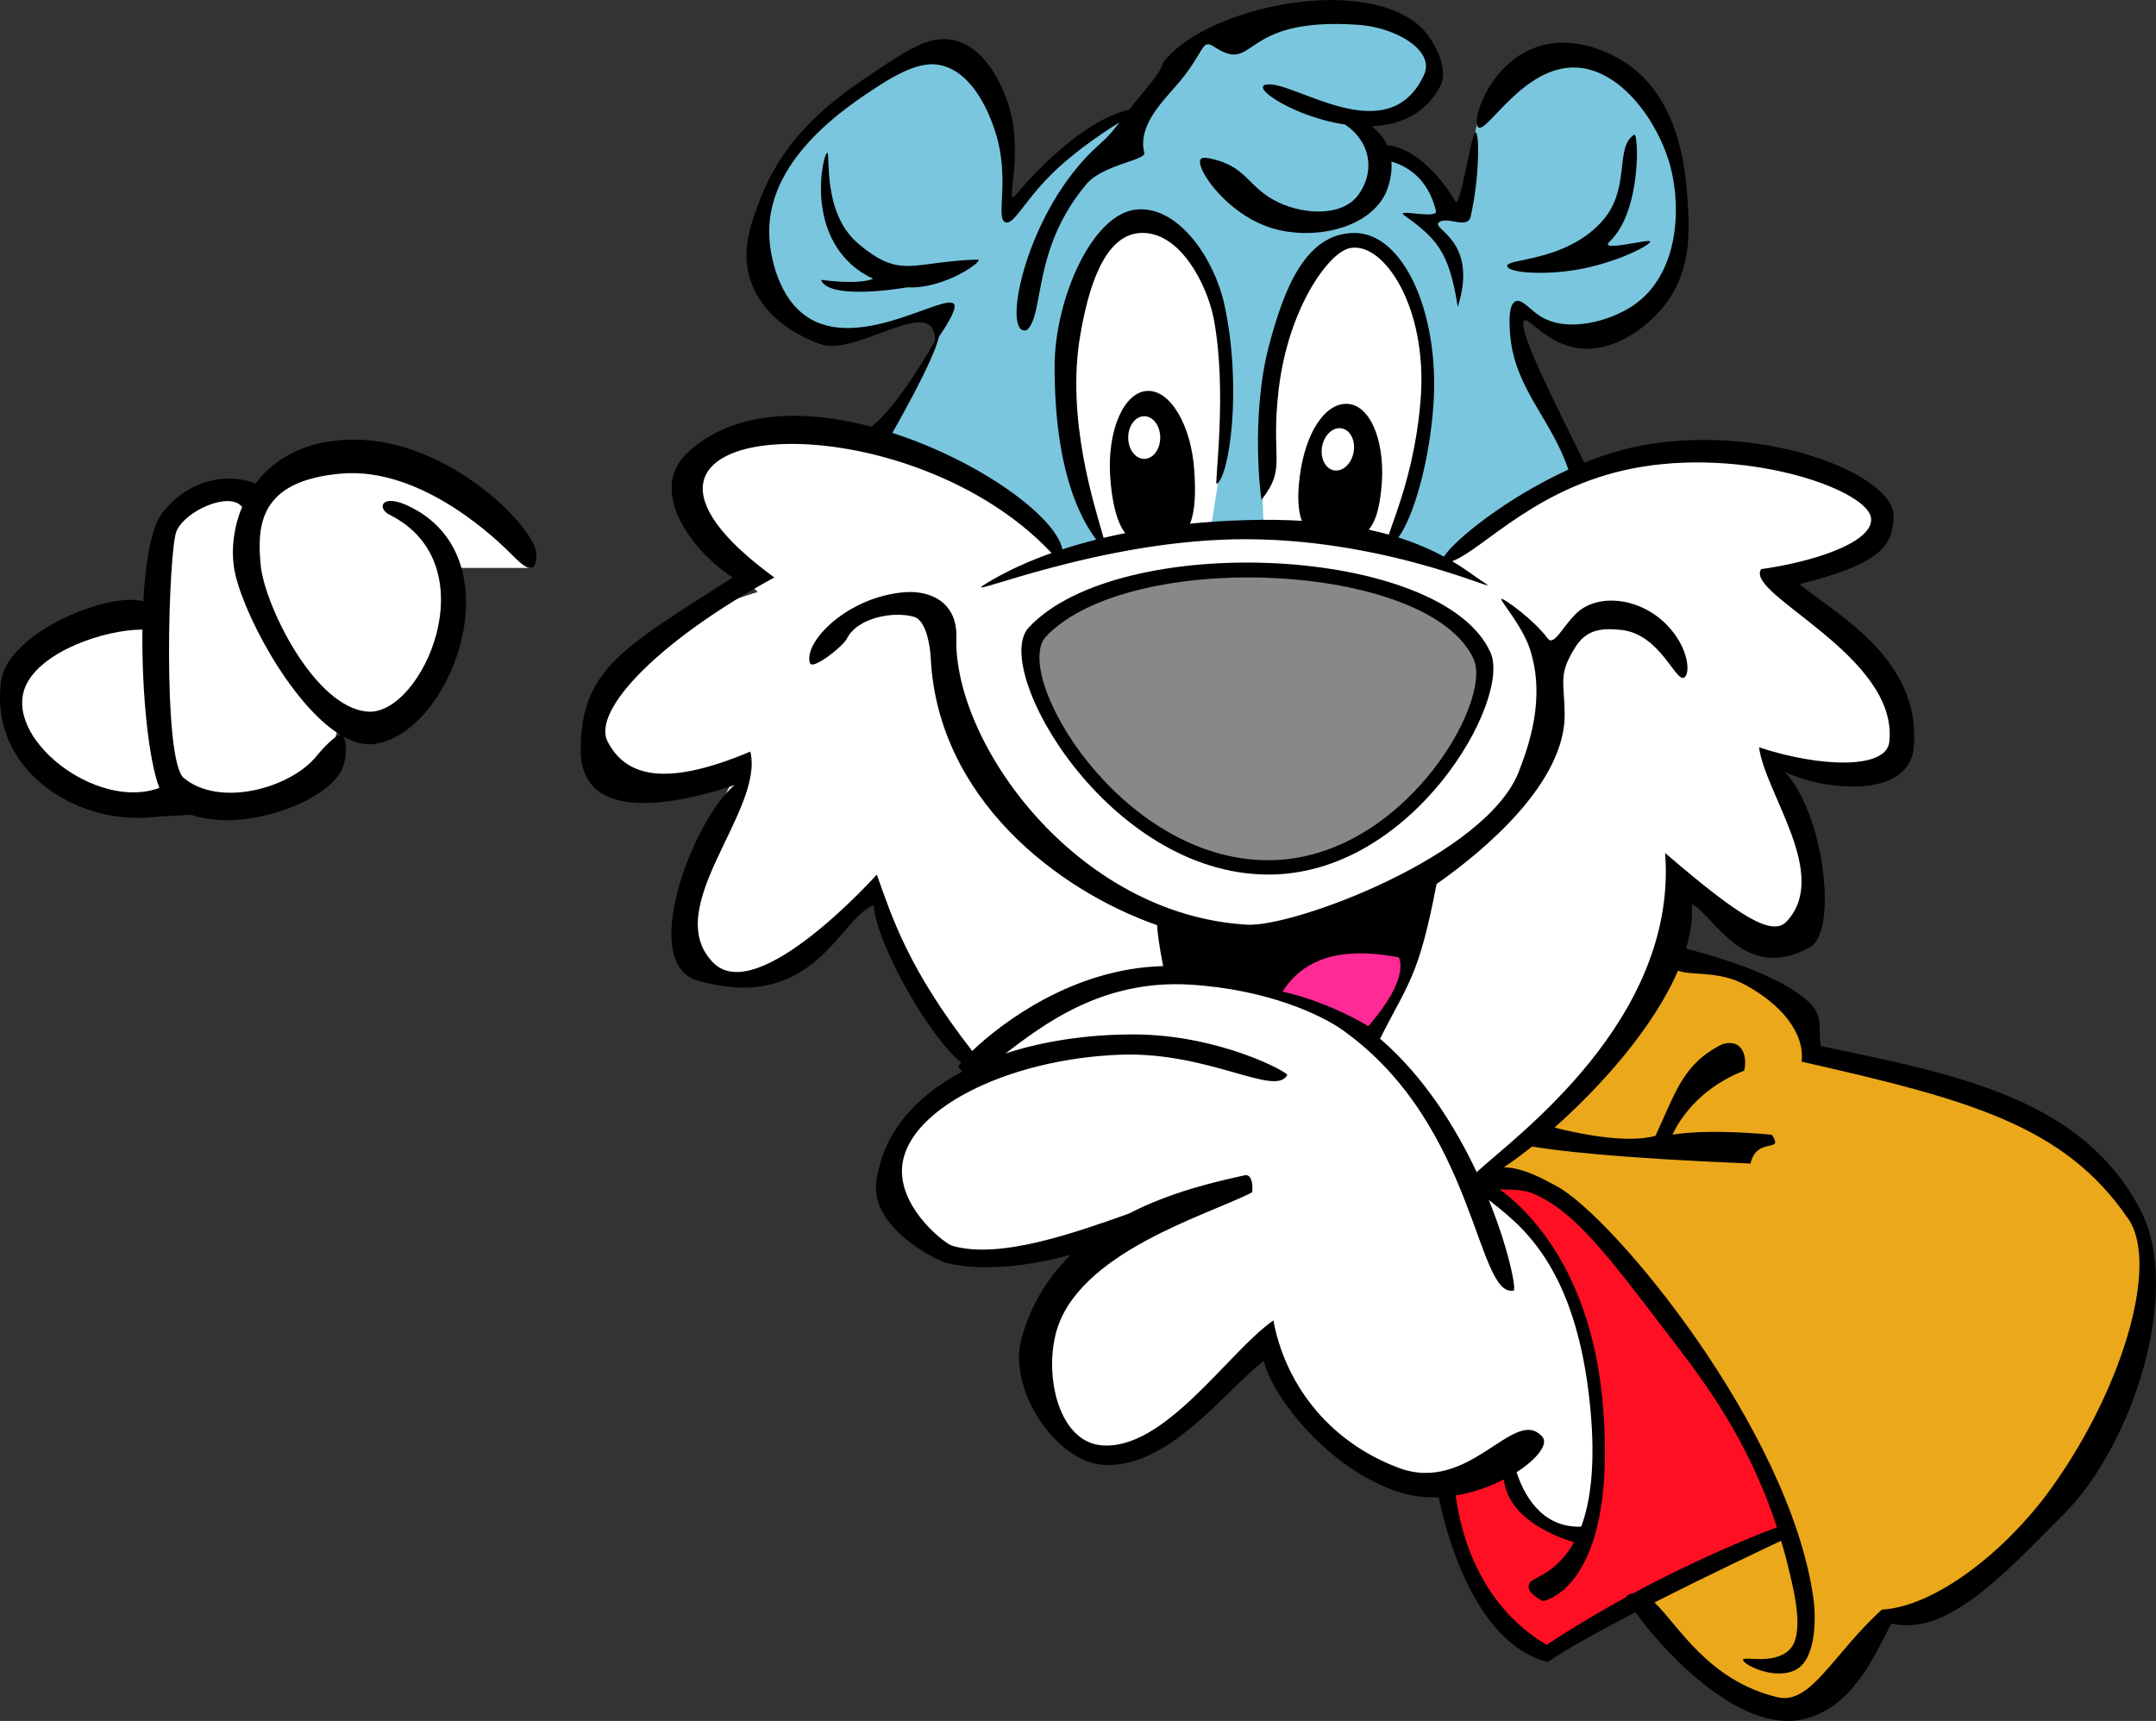 <?xml version="1.0" encoding="UTF-8"?>
<svg id="Calque_1" data-name="Calque 1" xmlns="http://www.w3.org/2000/svg" viewBox="0 0 1024.39 817.84">
  <rect x="0" y="0" width="1024.39" height="817.84" fill="#333333" stroke="none"/>
  <path d="M333.6,217.94c39.56-30.61,108.53-13.7,170.53,47.56,113.92-26.7,147.33-10.76,180.34,5.39,81.11-65.41,151.74-80.32,213.41-22-5.37,15.72-51.02,25.54-51.02,25.54,30,19.46,56.79,49.07,60.35,87.86-20.39,10.04-42.67,8.11-65.93,0,19.53,26.88,30.2,54.03,18.26,81.87-19.17,12.55-39.7-1.79-60.55-22.32-10.69,52.32-41.24,99.65-97.59,140.49l-238.99-56.3c-10.39-19.88-39.78-46.57-45.65-85.21-32.4,38.29-47.3,47.48-77.6,43.98-24.34-17.66-11.51-54.65,10.14-96.22-26.37,8.74-49.78,9.66-67.46-4.56-1.09-34.41,16.65-64.06,78.13-82.67-27.34-28.9-42.59-52.73-26.4-63.41Z" style="fill: #fff;"/>
  <path d="M252.66,269.88h-37.23c2.68,34.3-2.84,63.77-35.25,77.4l-19.53-1.27c-9,33.16-29.28,44.75-70.75,33.98-40.65,2.61-73.72-5.43-84.95-44.12,2.11-27.74,21.49-43.98,68.47-41.84,1.57-28.3,4.75-53.28,18.26-57.06,4.93-4.9,16.4-4.83,31.45-2.03,57.81-32.79,97.61-10.86,129.53,34.94Z" style="fill: #fff;"/>
  <path d="M701.41,565.22c53.77,33.12,66.49,91.45,51.76,166.63,0,0-32.33-8.75-38.62-34.23-77.15,36.14-112.39-57.44-112.39-57.44-40.3,44.44-72.58,61.2-94.72,42.98-23.31-28.94-26.17-63.32,12.93-92.05-62.28,10.52-93.24,5.08-96.24-23.2-6.04-25.64,10.08-45.52,43.74-60.86,25.46-34.86,67.93-48.84,129.56-39.33,47.71,11.09,79.86,47.71,103.97,97.51Z" style="fill: #fff;"/>
  <path d="M792.6,453.06c35.61,4.14,63.71,15.4,69.48,47.89,84.75,15.63,147.57,41.59,156.72,92.81,.05,91.56-43.43,148.1-123.75,174.98-9.78,24.94-25.03,39.45-44.89,45.14-28.17-8.69-49.88-27.35-68.22-51.23,20.17-13.18,35.44-26.03,68.22-35.38-44.38-116.78-112.71-174.23-141.88-166.99,51.27-47.72,77.41-82.45,84.32-107.23Z" style="fill: #eba81b;"/>
  <path d="M685.46,707.88l29.09-10.27c5.08,17.56,17.43,29.39,38.62,34.23,22.89-88.1-10.25-130.44-44.89-171.55,52,8.58,98.72,70.03,141.88,166.99-43.64,18.56-82.19,37.62-116.78,57.06-21.09-8.99-36.78-35.39-47.93-76.46Z" style="fill: #ff0f23;"/>
  <path d="M415.76,210.95l36.52-61.26c-23.2-3.63-82.92,34.78-92.05-32.16-4.98-46.22,72.49-103.46,95.48-93.96,31.19,16.36,20.2,73.25,24.73,76.84,28.15-42.22,63.27-46.03,63.27-46.03,15.46-38.39,50.55-55.09,108.28-46.79,0,0,30.43,6.85,31.19,27.39,.76,20.54-36.52,24.34-36.52,24.34l11.03,11.79c8.72,1.5,17.74,9.01,35.38,29.67,12.8-56.37,5.71-54.4,33.85-70.75,41.17-13.36,74.9,38.04,71.89,72.74-3.01,34.7-17.95,50.52-35.38,56.98-20.54,7.61-42.98-14.84-42.98-14.84,.59,10.48,11.08,41.51,29.64,82.92-31.96,11.13-51.07,24.87-65.78,39.51-60.99-18.01-121.01-17.81-180.18-1.85-21.2-26.85-48.33-46.29-86.47-51.95l-1.9-2.6Z" style="fill: #7ac6df;"/>
  <g>
    <path d="M643.37,114.48c-28.66,0-34.22,34.91-40.08,66.99-5.86,32.08-2.66,70.33-2.66,70.33,0,0,30.81-1.52,60.48,8.37,10.27-26.25,14.45-56.4,17.12-73.03,2.67-16.64-6.2-72.65-34.86-72.65Z" style="fill: #fff;"/>
    <path d="M538.63,103.45c-27.01,6.63-36.21,54.64-34.23,80.64,1.98,26,12.17,60.86,21.3,76.08,25.58-7.99,49.07-6.47,49.07-6.47,0,0,10.98-59.31,7.99-86.35-3-27.04-17.12-70.53-44.12-63.9Z" style="fill: #fff;"/>
  </g>
  <path d="M602.55,412.08c-53.39,0-93.75-47.69-106.65-77.76-6.72-15.65-7.19-28.19-1.3-34.38,17.3-18.19,54.1-29.06,98.45-29.06s97.43,12.61,110.21,40.79c4.31,9.5-.68,27.69-12.7,46.35-16.84,26.13-48.81,54.06-88.01,54.06Z" style="fill: #888;"/>
  <g>
    <path d="M168.09,208.93c-22.74,0-37.76,8.97-46.72,20.91-9.48-4.12-29.54-4.81-44.29,13.96-5.12,6.52-7.95,22.83-8.98,42.02-16.36-4.9-64.43,14.73-67.57,37.93-5.68,42.01,35.43,68.2,71.45,64.64,5.96-.59,12.78-.83,18.95-1.15,24.88,8.56,63.84-6.18,71.21-20.97,2.92-5.85,2.73-13.8,.92-16.28,5.17,2.89,10.32,4.27,15.24,3.52,35.48-5.38,65.45-83.56,20.41-110.58-17.01-10.21-20.41-1.7-13.61,1.7,47.63,23.82,15.31,95.27-10.21,93.56-25.52-1.7-49.33-51.04-51.04-69.75-1.7-18.71-.85-39.98,38.28-43.38,39.13-3.4,75.7,33.17,80.81,38.28s11.91,11.91,11.91,0-40.83-54.44-86.76-54.44ZM12.44,325.46c7.63-15.99,37.02-26.22,55.23-26.27-.37,29.44,2.84,61.69,8.04,75.24-30.06,11.26-75.02-24.32-63.26-48.97Zm149.32,23.79c-2.44,.11-8.29,6.28-11.52,10.24-12.23,14.99-45.82,24.48-62.94,10.21-10.21-8.51-7.28-108.91-3.4-117.38,4.56-9.97,24.85-18.4,30.62-11.91,.14,.16,.34,.3,.56,.45-4.07,9.61-5.19,19.87-3.96,28.47,2.76,19.29,26.72,65.38,50.65,79.92Z"/>
    <path d="M602.74,415.62c68.66,0,115.48-82.94,105.47-105.47-22.68-51.05-176.37-58.18-219.45-11.91-18.14,19.48,37.43,117.38,113.98,117.38Zm-105.68-113.2c39.87-41.94,182.11-35.48,203.1,10.79,9.26,20.42-34.07,95.6-97.61,95.6-70.85,0-122.27-88.74-105.49-106.39Z"/>
    <path d="M390.06,133c3.99,10.14,41.01,3.55,41.01,3.55,18.05,1,37.25-13.3,33.47-13.19-31.44,.95-36.44,9.62-56.8-7.61-17.31-14.65-13.03-43.27-14.71-43.11-1.8,.17-9.72,33.55,11.16,52.75,3.46,3.18,7.15,5.45,10.67,7.07-3.31,1.4-10.25,2.38-24.79,.54Z"/>
    <path d="M776.46,64.03c-9.64,6.09-1.16,25.93-15.72,41.63-17.49,18.86-44.91,17.06-44.63,20.76,.2,2.66,12.46,4.26,27.9,2.51,21.21-2.41,40.59-12.55,40.07-14.18-.46-1.44-24.98,5.33-19.27,0,15.22-14.2,13.76-52.04,11.67-50.72Z"/>
    <path d="M1016.87,574.76c-27.45-52.18-85.21-63.9-151.65-77.6-1.66-6.49,1.72-14.04-5.58-20.79-14.91-13.79-45.46-22-58.52-25.6,2.14-7.23,3.16-14.31,2.73-21.06,10.65,5.07,24.85,38.04,56.3,20.29,13.12-7.41,6.59-63.4-12.17-83.18,17.75,8.62,59.34,13.69,61.37-12.17,3.38-43.09-40.07-64.41-54.27-77.09,41.08-10.2,43.98-19.49,44.63-31.95,1.01-19.27-59.18-44.56-118.68-34.09-9.47,1.67-19.04,4.64-28.27,8.38-10.03-20.75-32.65-64.03-28.54-67.6,2.07-1.79,10.68,11.21,25.87,13.19,16.53,2.15,32.65-9.83,41.08-20.79,12.7-16.52,11.52-35.37,10.65-49.2-.79-12.61-3.14-50.06-31.45-66.95-3.16-1.88-23.18-13.83-43.11-5.07-20.56,9.03-28.18,34.45-24.85,37.02,4.05,3.12,21.56-29.61,46.66-28.4,21.23,1.02,39.01,25.89,44.63,47.17,5.19,19.65,3.99,51.23-17.75,65.93-11.18,7.56-31.39,13.1-44.12,5.07-5.06-3.19-8.65-8.34-11.67-7.1-3.42,1.4-3.18,9.82-2.54,16.74,2.32,24.87,19.31,39.02,27.58,63.25-29.76,13.59-54.61,33.88-59.1,41.38-5.76-3.12-12.86-6.32-21.7-9.12,7.15-9.6,14.87-35.92,16.71-63.56,2.85-42.97-14.2-81.15-37.53-81.15s-33.52,26.72-40.57,53.25c-9.02,33.93-3.88,73.91-3.59,73.54,12.17-15.72,4.1-18.94,8.16-52.74,4.56-38.04,23.42-64.39,33.46-66.77,16.1-3.82,37.27,27.74,33.99,71.34-2.45,32.53-12.04,55.15-15.16,64.74-2.98-.84-6.14-1.63-9.5-2.35,3.36-4.28,4.79-9.62,5.82-18.3,2.56-21.58-4.27-40.12-15.26-41.43-10.99-1.3-20.91,13.53-23.47,35.1-.94,7.92-.9,15.13,1.07,20.42-7.76-.46-16.2-.61-25.38-.37-9.88,.26-19.11,.86-27.74,1.72,2.67-6.6,2.63-15.91,2.04-25.11-1.4-21.68-11.48-38.68-22.52-37.97s-18.86,18.87-17.46,40.55c.63,9.84,2.57,21.12,7.13,27.04-3.56,.71-6.98,1.45-10.25,2.23-4.17-14.88-17.92-56.32-11.11-96.19,3.77-22.07,11.14-47.61,28.4-48.69,19.03-1.18,31.95,24.85,35,40.57,6.64,34.3,.28,79.24,1.41,78.67,6.03-3.04,12.21-45.64,3.76-84.91-4.66-21.66-21.62-47.26-41.68-45.5-21.45,1.88-39.06,43.11-39.06,74.56,0,49.43,12.1,72.05,19.79,82.34-5.84,1.47-11.21,3.03-16.09,4.63-3.04-15.63-39.59-42.1-80.8-55.37,0,0,20.08-34.84,22.13-45.8,3-4.07,8.54-12.94,7.31-15.22-3.32-6.15-42.76,21.2-67.96,7.1-16.66-9.32-19.36-32.42-19.78-37.02-3.47-38.38,37-64.42,52.75-74.56,16.36-10.53,24.2-10.28,28.91-9.13,15.73,3.84,22.98,24.16,24.85,29.42,8.45,23.69,.37,43.36,5.58,45.14,3.85,1.31,8.48-9.35,21.3-22.32,9.4-9.51,23.06-19.15,32.84-25.2-3.28,4.29-5.23,6.74-9.51,10.49-35.14,30.84-47.14,92.31-34.49,88.25,8.56-7.61,2.22-38.51,28.4-69.48,7.69-9.09,28.25-11.25,27.39-14.71-3.04-12.17,7.17-22.86,14.71-31.44,14.51-16.51,12.1-23.17,18.47-19.01,20.59,13.43,11.25-14.54,68.76-10.41,17.46,1.26,36.41,12.1,30.94,23.84-17.24,37.02-62.38,2.03-75.06,4.56-7.33,1.47,14.01,15.49,37.62,19,3.05,2.08,6.33,5.04,8.58,9.38,3.88,7.46,3.21,16.35-2.26,23.92-8.18,11.31-28.46,9.31-40.72,2.26-12.14-6.98-12.91-15.3-28.12-19.07-2.17-.54-5.2-1.29-6.14,0-2.71,3.73,11.56,25.26,32.64,32.32,19.31,6.47,46.15,1.39,54.94-15.51,.26-.5,3.73-7.47,3.04-15.72,7.09,2.05,17.33,7.56,21.2,23.48,.99,4.06-19.52-1.22-15.19,1.94,14.9,10.88,21.38,16.62,25.53,43.63,10.04-31.58-12.52-36.9-9.05-40.08,3.75-3.43,13.7,3.61,15.19-2.91,4.17-18.26,4.29-40.14,2.27-39.97-1.94,.17-7.23,36.67-9.51,32.87-11.6-19.34-24.94-26.4-32.48-26.72-.22-.47-.42-.94-.68-1.41-1.76-3.2-4.16-5.71-6.81-7.66,13.09-.47,25.45-5.41,32.61-18.74,5.23-9.75-5-24.63-9.13-28.4-26.66-24.37-95.25-10.45-118.68,12.68-7.71,7.61,.7,1.7-12.68,17.75-2.97,3.57-5.27,6.44-7.18,8.87-9.76,2.15-28.69,11.04-54.19,40.83-4.82,5.64,3.81-18.71-2.54-41.08-1.42-5-8.54-27.63-25.36-32.46-11.61-3.34-22.08,3.47-39.56,15.22-16.2,10.89-41.44,27.85-53.76,60.35-4.48,11.82-9.12,24.06-4.56,38.04,6.72,20.64,28.15,28.63,32.97,30.43,17.51,6.54,54.78-24.85,54.78-1.52,0,0,.01,0,.02,0-18.96,33.27-30.25,40.86-30.25,40.86-31.99-8.43-65.37-8-87.18,12.13-19.78,18.26,2.28,47.34,21.3,59.51-50.97,32.71-72.27,43.21-72.27,81.99s54.78,22.82,73.03,16.74c-19.78,16.63-45.72,84.67-17.5,92.81,55.53,16.02,67.63-30.14,83.68-35.76,1.4,18.7,26.85,63.24,41.62,74.68-.9,1.07-1.37,1.76-1.3,1.9,.53,1.06,1.13,1.86,1.79,2.45-21.94,11.55-37.6,28.87-40.84,52.33-3.09,22.34,30,37.84,32.97,38.55,17.98,4.3,39.8,1.49,59.42-3.79-10.42,10.23-18.9,23.24-23.44,39.93-6.51,23.95,15.99,57.3,37.56,59.72,31.57,3.54,59.85-36.01,77.6-49.2,3.55,15.72,29.01,50.12,62.89,61.88,6.65,2.31,13.51,3.12,20.22,2.86,2.45,12.32,15.65,69.26,51.8,78.29,8.88-6.15,24.68-14.83,41.71-23.65,12.16,17.29,48.12,56.64,78.17,51.17,1.32-.24,2.49-.54,2.85-.64,23.59-6.24,33.69-32.9,40.57-45.14,26.37,6.09,52.37-22.32,82.16-52.24,32.26-32.4,56.41-105.77,36.01-144.55ZM628.18,212.17c1.02-5.51,5.19-9.36,9.32-8.59,4.13,.76,6.66,5.85,5.64,11.35-1.02,5.51-5.19,9.36-9.32,8.59-4.13-.76-6.66-5.85-5.64-11.35Zm-84.52-14.37c4.2,0,7.61,4.54,7.61,10.14s-3.41,10.14-7.61,10.14-7.61-4.54-7.61-10.14,3.41-10.14,7.61-10.14Zm-127.05,217.82s-56.46,63.12-77.6,41.98c-25.87-25.87,24.34-72.27,17.5-100.42-42.73,18.04-59.7,10.46-67.71-4.56-8.14-15.26,25.87-49.29,79.12-78.19-105.02-76.53,60.04-87.99,131.72-11.63-16.84,5.98-27.29,12.1-32.28,15.26-11.16,7.07,56.42-22.24,125.78-21.81,69.36,.43,123.42,27.71,112.31,20.79-3.45-2.15-8.24-6.05-15.48-10.34,14.87-5.37,41.06-37,90.54-44.94,52.47-8.42,107.93,11.58,108.54,24.85,.53,11.74-29.42,20.74-52.24,23.84-8.29,11.93,65.46,41.08,60.86,82.16-1.48,13.25-33.47,11.95-61.88,2.54,2.86,21.98,33.7,60.47,13.19,82.67-6.72,7.28-21.3-1.01-57.82-32.46,6.07,79.39-71.78,135.21-89.54,151.68-10.24-21.75-25.24-45.63-45.9-63.42,13.51-26.86,18.35-29.25,26.84-73.5,22.83-16,61.45-48.4,60.87-81.19-.27-15.31-3.06-18.55,5.12-31.45,5.12-8.06,11.83-9.2,21.81-8.12,18.32,1.99,25.54,24.5,29.7,22.7,3.22-1.39,2.68-14.37-8.51-25.52-12.77-12.73-32.52-14.64-42.53-5.1-6.45,6.15-10.77,15.94-13.66,11.98-6.4-8.76-21.04-19.37-22.06-18.79-.81,.46,10.05,12.9,13.61,23.82,7.75,23.77-.91,46.74-5.1,57.84-15.24,40.39-107.21,74.43-129.29,73.15-81.52-4.74-139.65-86.82-138.13-136.53,.5-16.35-11.86-22.43-24.5-21.47-26.88,2.03-48.2,23.45-45.09,33.65,1.12,3.66,15.73-7.9,17.53-11.5,5.1-10.21,22.36-13.23,31.98-10.45,5.77,1.67,7.64,13.99,7.9,19.41,3.28,66.81,60.06,110.45,107.56,127.13,.21,3.41,.89,9.46,2.9,19.45-42.88,1.04-77.03,27.19-90.74,40.32-30.44-39.11-38.02-63.36-45.33-83.82Zm247.76,281.88c-34.8-13.16-54.09-41.59-59.34-69.99-21.3,14.71-51.84,62.29-81.92,59.32-19.69-1.94-26.78-31.63-21.55-52.73,9.68-39.04,73.03-56.8,93.32-67.45,.28-.14,.89-9.1-3.55-8.11-13.19,2.93-34.61,7.67-55.04,18.24-24.56,8.67-61.16,21.97-83.93,15.23-3.13-.92-23.61-16.41-23.81-35.18-.3-28.83,49.88-53.73,104.06-55.61,41.87-1.45,73.42,20.29,79,9.64,.6-1.15-32.17-19.23-73.03-19.27-21.12-.02-42.23,2.96-60.85,9.06,17.63-13.36,45.59-35.29,87.73-32.72,36.82,2.25,62.39,14.41,72.53,21.63,63.41,45.14,63.41,127.3,81.15,123.75,1.41-.28-2.04-19.06-11.77-43.09,13.13,10.76,41.73,29.14,48.29,99.39,2.48,26.58,0,44.11-4.37,55.88-19.43,.82-27.67-16.42-30.7-25.85,9.84-6.31,15.22-13.45,12.24-16.84-13.27-15.11-34.31,27.62-68.47,14.71Zm111.85,59.57c-1.08,.18-2.18,.58-3.31,1.29-.08,.09-.08,.27-.03,.53-12.2,6.66-25.08,14.27-38.01,22.8-34.07-20.11-41.56-57.49-43.18-71.02,8.36-1.36,16.23-4.19,22.85-7.58,2.09,17.86,22.29,26.45,33.36,29.83-8.3,14.97-19.71,16.75-21.15,19.35-2.54,4.56,6.34,8.62,6.34,8.62,0,0,35.25-5.58,28.66-91.29-4.93-64.08-34.52-93.57-49.14-104.38,5.45,.1,11.55,.18,15.67,1.93,20.36,8.66,35.58,29.4,66.95,70.5,14.59,19.12,35.4,46.39,49.05,88.18-9.3,3.48-36.03,14.02-68.05,31.24Zm197.02-47.9c-20.26,27.53-53.25,54.27-79.12,55.79-23.54,21.43-33.74,45.45-49.7,41.59-32.96-7.97-47.04-34.3-58.31-45.01,25.65-13.02,51.85-25.4,60.16-29.3,1.53,5.12,2.95,10.43,4.23,15.98,1.74,7.5,7.24,28.9-.51,36.01-7.72,7.08-21.51,2.64-21.81,4.56-.33,2.08,15.31,10.21,25.36,4.56,9.69-5.44,9.21-25.48,8.11-33.47-11.02-80.29-95.51-182.25-122.23-196.28-4.95-2.6-15.11-8.72-24.89-8.85,4.01-2.67,8.55-6.02,13.39-9.89,10.44,1.78,38.7,5.46,103.81,8.09,3.04-13.22,16.23-4.56,10.14-13.69-32.97-3.04-47.17,0-47.17,0,0,0,7.87-20.29,33.98-30.43,1.52-5.58,0-15.41-10.14-12.68-18.77,9.13-22.32,22.82-31.95,43.62-13.95,3.99-38.22-1.42-47.99-3.92,22.05-19.55,47.01-47.45,58.67-74.56,6.52,2.56,19.15-.18,31.84,6.68,17.43,9.43,28.48,23.11,26.89,36.55,79.19,18,124.85,30.1,155.27,74.8,15.14,22.25-3.87,83.4-38.04,129.84Z"/>
  </g>
  <path d="M650.13,487.64c20.62-23.58,14.41-32.71,14.41-32.71-28.46-5.41-45.73,1.24-55.16,16.36,0,0,18.74,3.42,40.75,16.36Z" style="fill: #ff2a96;"/>
</svg>